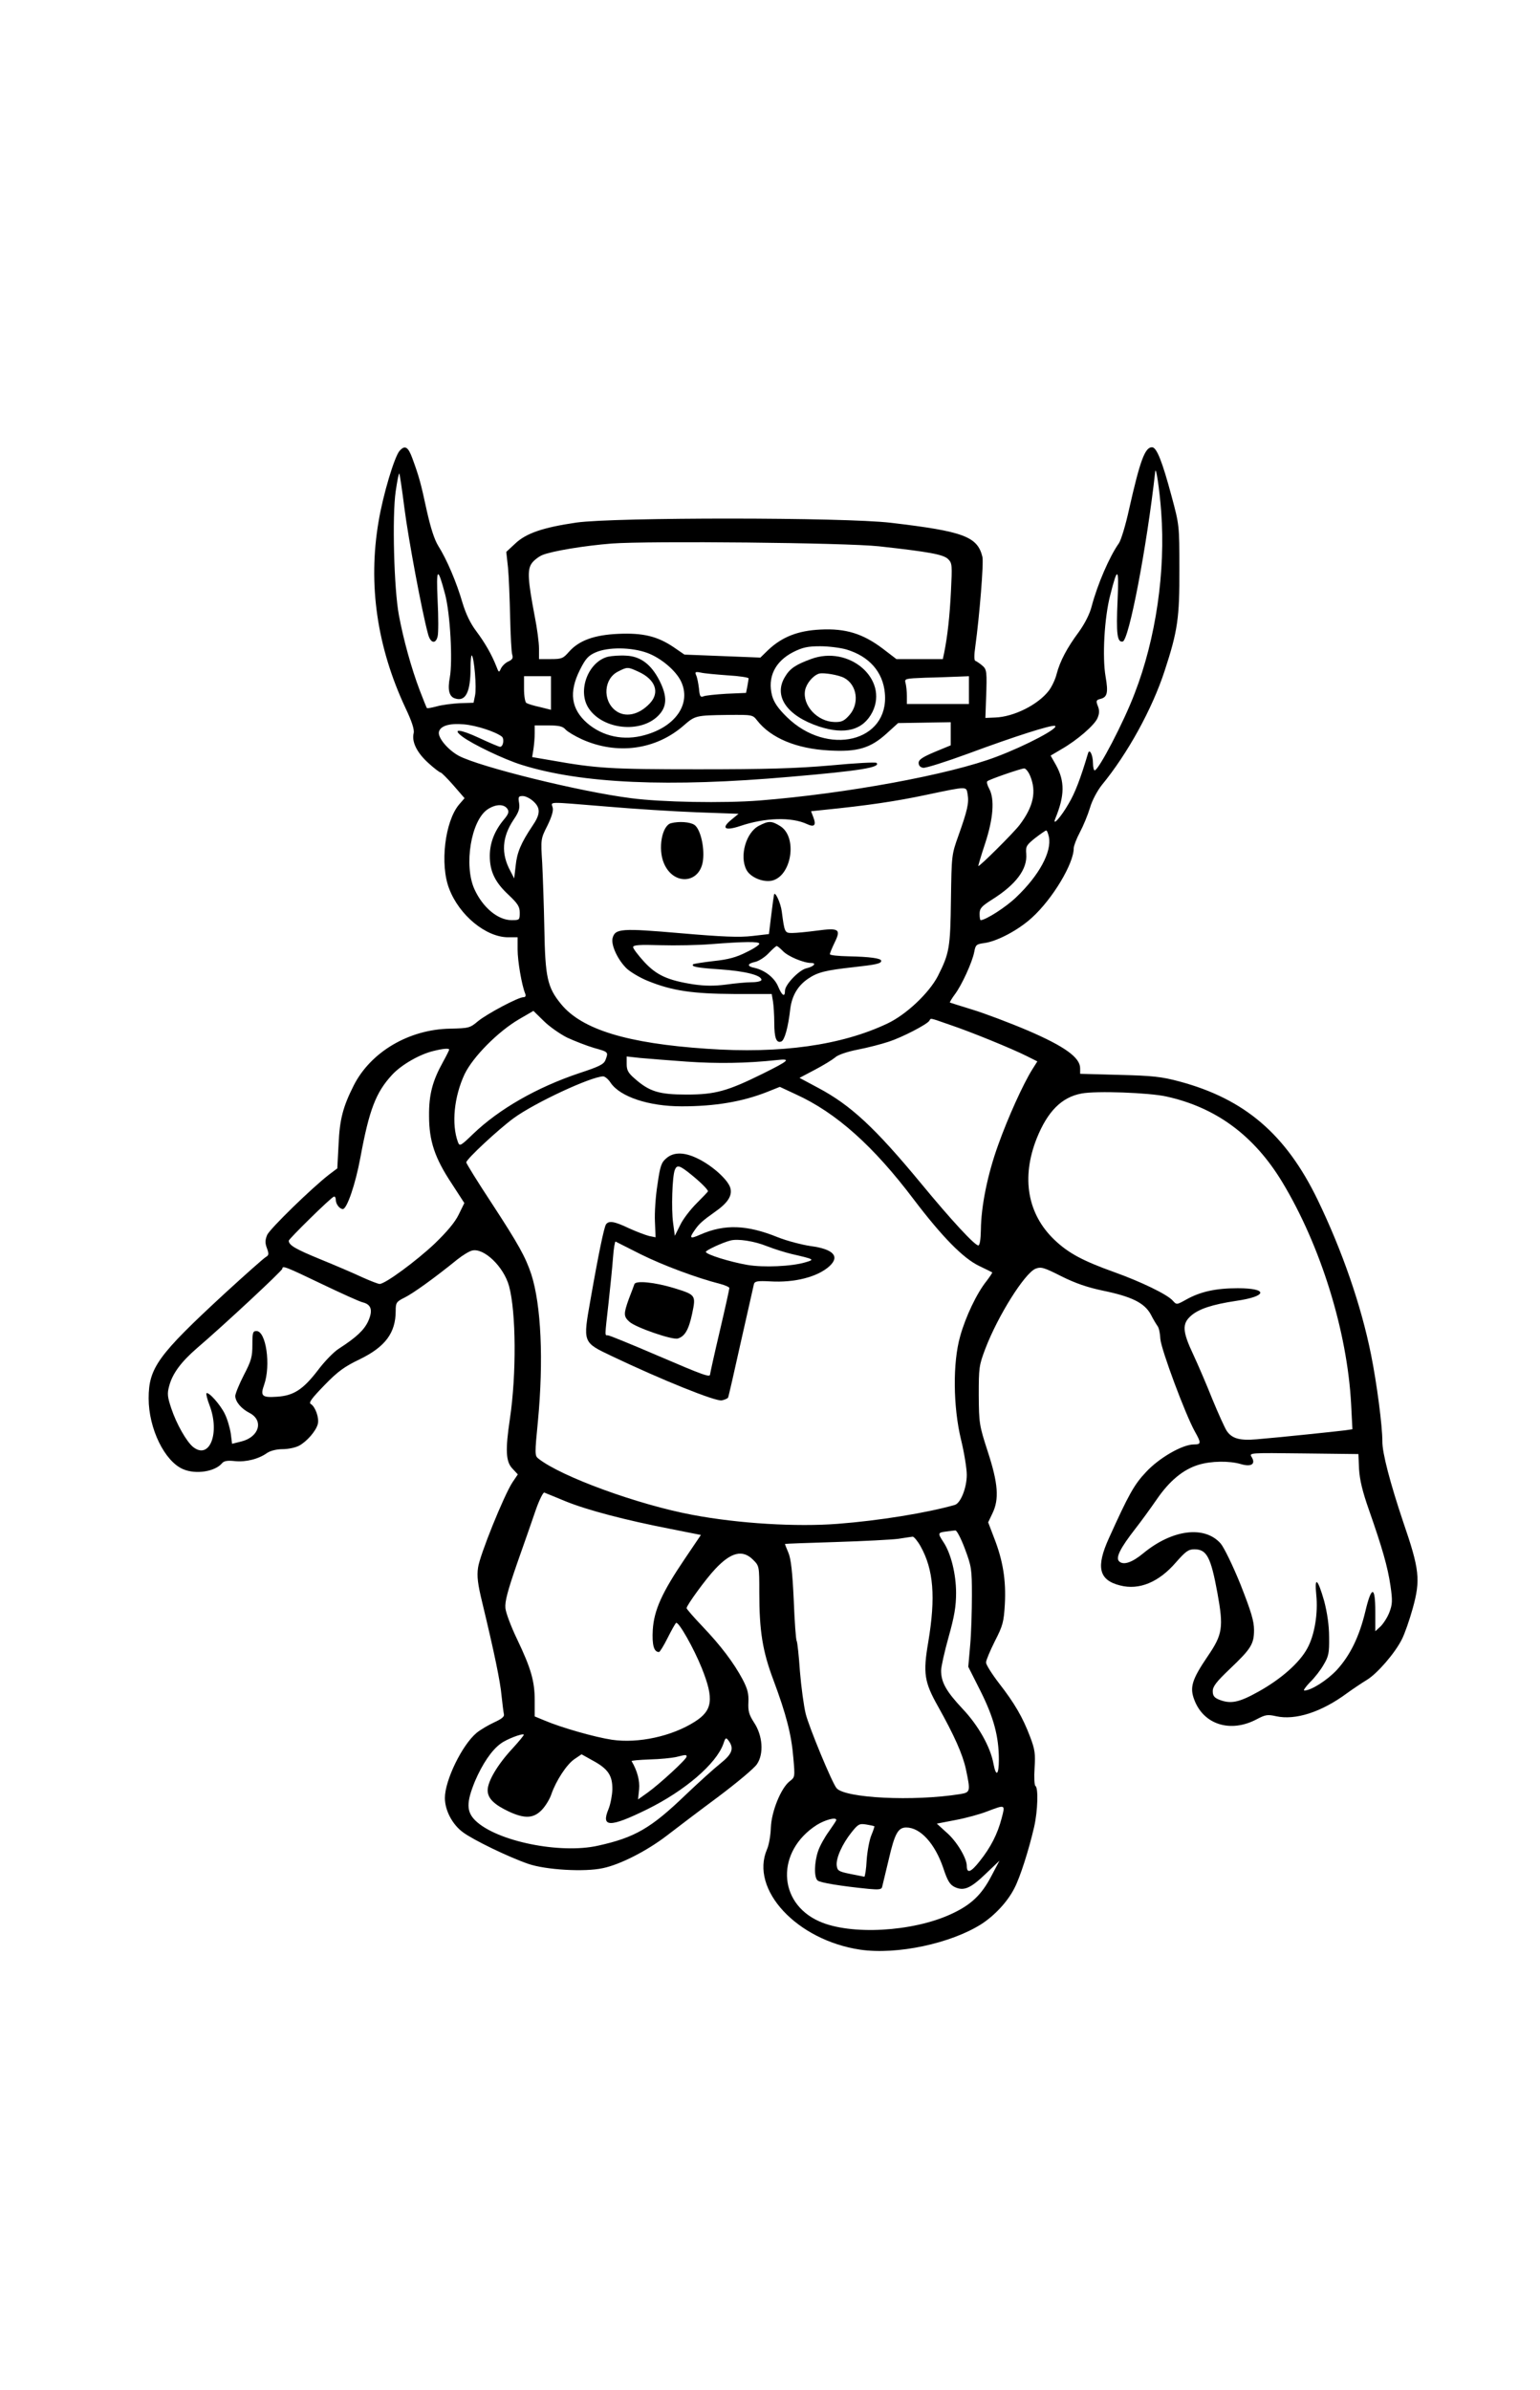 <?xml version="1.0" standalone="no"?>
<!DOCTYPE svg PUBLIC "-//W3C//DTD SVG 20010904//EN"
 "http://www.w3.org/TR/2001/REC-SVG-20010904/DTD/svg10.dtd">
<svg version="1.0" xmlns="http://www.w3.org/2000/svg"
 width="720pt" height="1117pt" viewBox="0 0 720 1117"
 preserveAspectRatio="xMidYMid meet">
<g transform="translate(0,1117) scale(0.1,-0.1)"
fill="#000000" stroke="none">
<path d="M1868 9063 c-24 -28 -77 -204 -98 -330 -50 -292 -8 -586 126 -872 30
-63 42 -101 38 -117 -10 -40 15 -91 68 -139 27 -25 54 -45 58 -45 4 0 31 -27
60 -60 l52 -60 -26 -30 c-66 -79 -90 -280 -46 -393 47 -124 172 -227 276 -227
l44 0 0 -57 c0 -54 19 -165 35 -205 5 -12 2 -18 -8 -18 -24 0 -169 -77 -212
-112 -38 -32 -43 -33 -130 -35 -192 -3 -371 -108 -451 -265 -50 -99 -66 -158
-71 -275 l-6 -113 -36 -27 c-81 -62 -279 -255 -292 -284 -10 -25 -10 -38 -1
-62 10 -27 9 -33 -5 -41 -9 -5 -96 -82 -193 -171 -311 -287 -355 -347 -355
-490 0 -141 75 -295 162 -331 59 -25 148 -11 181 28 9 11 25 14 61 10 52 -5
111 10 151 39 16 10 44 17 72 17 25 0 59 7 76 16 36 19 80 69 88 102 7 28 -12
81 -33 93 -11 6 4 26 64 88 63 65 94 87 165 121 119 58 168 123 168 226 0 39
3 43 43 63 38 19 135 88 246 178 24 19 55 38 68 41 55 14 148 -75 173 -166 33
-121 35 -412 4 -620 -22 -147 -19 -200 11 -232 l26 -28 -25 -37 c-40 -61 -154
-343 -161 -399 -6 -40 -1 -78 19 -160 58 -241 85 -372 91 -439 4 -38 9 -77 11
-86 3 -11 -11 -22 -46 -38 -28 -13 -65 -35 -82 -49 -68 -57 -148 -222 -148
-304 0 -58 35 -124 84 -160 48 -36 213 -116 306 -148 81 -28 263 -39 349 -20
81 17 204 80 296 150 44 34 152 116 241 182 88 66 171 135 183 154 33 48 27
134 -14 195 -23 36 -28 53 -26 94 2 40 -4 63 -27 107 -41 77 -102 158 -189
249 -40 42 -73 80 -73 84 0 13 91 138 134 183 74 79 128 92 177 43 29 -29 29
-30 29 -154 0 -178 15 -273 66 -408 60 -161 84 -254 93 -362 8 -91 8 -92 -17
-111 -41 -32 -85 -141 -88 -216 -1 -36 -9 -82 -18 -102 -81 -188 140 -425 436
-469 172 -25 424 29 567 120 63 41 123 106 154 168 27 52 67 178 92 286 17 75
20 183 6 191 -5 3 -7 41 -4 84 4 66 2 86 -21 146 -34 90 -72 156 -146 251 -33
43 -60 86 -60 96 0 10 19 55 41 99 38 74 42 90 47 174 6 111 -9 203 -49 306
l-29 76 20 42 c32 66 27 139 -22 289 -40 123 -41 133 -42 263 0 128 1 139 31
218 59 154 183 351 234 373 26 10 38 7 121 -35 66 -33 122 -52 193 -67 136
-28 195 -57 225 -111 12 -24 27 -48 32 -55 6 -7 12 -34 13 -60 4 -50 117 -353
161 -432 31 -55 30 -61 -4 -61 -54 0 -163 -63 -224 -129 -56 -59 -82 -107
-173 -308 -62 -136 -48 -197 52 -222 89 -23 181 15 261 108 45 51 58 61 86 61
58 0 77 -36 108 -205 29 -160 24 -193 -45 -294 -74 -109 -86 -146 -63 -205 44
-116 170 -155 292 -90 40 21 50 23 90 14 90 -20 212 19 331 107 29 21 71 49
94 63 49 30 131 125 163 189 13 25 36 91 51 145 37 134 32 181 -45 405 -60
179 -98 322 -97 376 0 72 -26 271 -53 405 -46 229 -134 484 -250 724 -148 305
-340 470 -645 552 -86 23 -126 27 -282 31 l-183 5 0 26 c0 50 -72 102 -244
176 -87 37 -204 81 -260 98 -55 17 -103 32 -105 33 -1 2 9 19 23 38 32 42 82
151 91 199 6 33 10 36 47 41 60 8 160 61 223 119 96 87 195 252 195 324 0 11
13 45 29 75 16 30 37 81 47 114 10 35 34 79 55 106 121 147 236 356 294 534
61 186 70 248 69 475 0 204 0 206 -37 343 -43 160 -69 227 -91 227 -33 0 -56
-63 -107 -289 -16 -74 -38 -146 -48 -160 -44 -62 -100 -192 -127 -294 -9 -36
-32 -81 -60 -120 -55 -74 -88 -136 -104 -197 -6 -25 -23 -60 -36 -77 -50 -66
-164 -123 -251 -126 l-46 -2 3 85 c5 134 4 142 -19 161 -12 10 -26 19 -31 21
-6 2 -6 27 0 68 19 138 40 392 33 418 -23 95 -89 119 -428 159 -221 26 -1291
26 -1470 1 -157 -23 -236 -50 -287 -99 l-41 -38 8 -73 c4 -40 8 -144 10 -230
2 -87 6 -167 10 -178 5 -15 0 -23 -18 -31 -14 -6 -29 -21 -35 -33 -9 -20 -10
-20 -21 9 -22 56 -53 110 -94 165 -28 37 -49 81 -65 134 -27 93 -72 200 -113
265 -19 31 -36 86 -54 166 -27 125 -35 156 -67 243 -20 55 -35 63 -60 35z
m3561 -285 c21 -277 -25 -593 -124 -848 -51 -135 -169 -360 -187 -360 -4 0 -8
15 -8 33 0 38 -16 71 -23 47 -35 -118 -61 -186 -91 -236 -36 -63 -78 -109 -62
-69 44 107 45 174 3 250 l-25 44 49 29 c74 42 156 113 170 146 9 21 10 36 2
56 -10 25 -8 29 12 34 32 8 37 29 24 104 -16 91 -6 276 22 382 34 135 41 130
34 -26 -7 -155 -2 -197 24 -192 29 6 112 437 152 794 3 30 20 -80 28 -188z
m-3538 16 c18 -141 82 -484 110 -586 11 -44 36 -50 45 -12 4 15 4 90 0 168 -7
155 0 161 35 29 24 -91 36 -311 22 -389 -11 -58 -3 -90 25 -98 49 -16 72 30
72 143 0 35 3 62 6 58 11 -11 23 -151 15 -187 l-7 -34 -64 -2 c-36 -2 -84 -8
-108 -15 -23 -6 -44 -10 -46 -8 -2 2 -17 40 -34 84 -39 103 -76 237 -97 350
-23 122 -32 463 -15 579 7 48 14 85 17 83 2 -3 13 -76 24 -163z m2219 -177
c235 -26 301 -38 323 -60 19 -19 19 -28 13 -151 -6 -118 -16 -209 -32 -288
l-6 -28 -108 0 -109 0 -64 49 c-93 70 -173 95 -291 89 -105 -5 -179 -34 -244
-95 l-37 -36 -177 7 -178 7 -51 35 c-76 51 -143 67 -258 62 -113 -5 -184 -31
-231 -84 -27 -31 -34 -34 -85 -34 l-55 0 0 50 c0 27 -9 95 -20 150 -32 168
-35 216 -15 246 9 14 32 32 50 40 46 19 198 44 325 54 174 13 1094 4 1250 -13z
m-153 -482 c107 -32 171 -105 180 -204 21 -228 -268 -298 -458 -112 -41 40
-60 68 -69 99 -23 87 13 161 99 205 44 22 68 27 126 27 39 0 94 -7 122 -15z
m-931 -16 c65 -24 134 -83 158 -133 49 -103 -24 -211 -169 -251 -98 -28 -197
-7 -270 56 -75 66 -86 144 -34 248 26 52 39 67 73 82 58 26 168 25 242 -2z
m377 -105 c53 -3 97 -10 97 -14 0 -4 -3 -21 -6 -38 l-6 -30 -92 -4 c-50 -3
-98 -8 -107 -12 -14 -6 -18 0 -21 36 -3 24 -8 51 -13 62 -7 16 -4 18 21 13 16
-4 73 -9 127 -13z m-827 -82 l0 -79 -52 13 c-29 6 -57 15 -63 19 -6 3 -11 33
-11 66 l0 59 63 0 63 0 0 -78z m1954 13 l0 -65 -145 0 -145 0 0 38 c0 20 -3
47 -6 59 -6 22 -4 22 92 26 55 1 123 4 152 5 l52 2 0 -65z m-990 -142 c64 -82
184 -132 336 -140 133 -8 194 11 269 79 l54 49 123 2 123 2 0 -54 0 -54 -75
-31 c-57 -24 -75 -36 -75 -51 0 -13 8 -21 21 -23 12 -2 106 28 210 66 221 82
389 135 406 130 24 -8 -134 -92 -272 -144 -219 -84 -706 -173 -1110 -205 -167
-13 -457 -8 -600 11 -237 30 -707 146 -805 198 -51 28 -98 84 -93 111 6 29 49
42 117 36 58 -5 147 -34 177 -57 13 -10 7 -48 -8 -48 -5 0 -50 19 -99 42 -88
41 -127 44 -79 7 47 -36 195 -107 278 -133 280 -88 689 -106 1257 -56 327 28
424 44 403 65 -4 4 -100 -1 -215 -12 -161 -14 -300 -18 -618 -18 -412 0 -475
4 -689 42 l-88 15 6 37 c3 20 6 53 6 74 l0 37 63 0 c50 0 68 -4 81 -19 9 -10
44 -31 77 -46 165 -74 346 -49 476 65 53 46 56 47 205 49 116 1 117 1 138 -26z
m1276 -258 c31 -74 16 -144 -49 -230 -28 -37 -189 -197 -193 -192 -1 1 13 49
32 106 38 116 45 206 19 255 -9 16 -13 32 -9 35 7 8 155 59 172 60 7 1 20 -15
28 -34z m-292 -87 c7 -40 -1 -75 -43 -193 -32 -89 -32 -92 -35 -300 -3 -224
-7 -249 -61 -356 -41 -79 -147 -180 -236 -222 -215 -102 -499 -142 -844 -118
-372 25 -585 90 -682 209 -64 78 -74 125 -78 352 -2 107 -7 245 -10 307 -7
111 -7 113 24 174 20 41 29 70 25 85 -7 29 -33 28 251 5 127 -11 317 -23 424
-27 l194 -7 -34 -28 c-49 -40 -30 -53 42 -29 115 39 239 43 312 9 34 -16 44
-6 30 31 l-11 29 57 6 c210 21 342 41 479 70 200 42 189 41 196 3z m-2030 -33
c34 -31 33 -60 -5 -115 -53 -79 -72 -124 -78 -185 l-7 -60 -18 35 c-44 81 -39
158 15 239 24 35 30 52 26 78 -5 29 -3 33 17 33 13 0 35 -11 50 -25z m-121
-36 c8 -13 4 -24 -18 -50 -43 -52 -65 -108 -65 -169 0 -73 25 -124 89 -183 42
-40 51 -54 51 -82 0 -34 -1 -35 -38 -35 -64 0 -135 59 -174 145 -50 111 -16
321 62 373 38 25 77 26 93 1z m2531 -130 c14 -70 -46 -180 -152 -281 -47 -46
-144 -108 -167 -108 -3 0 -5 13 -5 30 0 25 9 35 58 66 113 71 166 143 160 214
-3 35 1 41 42 74 25 19 48 35 51 35 4 1 9 -13 13 -30z m-2252 -938 c35 -16 91
-38 125 -48 68 -19 68 -19 54 -56 -8 -21 -29 -31 -123 -62 -197 -66 -374 -167
-496 -284 -59 -57 -63 -59 -71 -38 -31 84 -18 212 31 317 39 81 155 198 253
256 l69 40 48 -47 c26 -26 76 -61 110 -78z m1789 60 c101 -34 289 -111 359
-146 l50 -25 -24 -38 c-42 -67 -113 -223 -159 -352 -50 -138 -80 -287 -81
-397 -1 -45 -5 -73 -12 -73 -17 0 -127 119 -268 290 -215 260 -329 366 -482
447 l-86 46 72 38 c40 21 82 47 94 57 12 12 55 27 106 37 47 9 112 26 145 37
62 20 180 81 190 98 8 13 -2 15 96 -19z m-2341 -116 c0 -3 -13 -29 -29 -58
-49 -88 -66 -153 -65 -252 0 -117 27 -197 106 -316 l59 -91 -26 -53 c-17 -36
-55 -81 -113 -137 -86 -81 -231 -188 -257 -188 -7 0 -43 14 -81 31 -38 18
-127 56 -198 85 -117 48 -145 65 -146 86 0 8 197 202 211 206 5 2 9 -5 9 -15
0 -20 18 -43 33 -43 19 0 59 116 82 241 41 222 72 304 148 386 43 47 130 97
195 112 44 11 72 13 72 6z m1110 -56 c143 -10 280 -8 420 7 71 8 62 -1 -65
-64 -164 -81 -221 -97 -355 -97 -129 0 -174 14 -243 75 -30 26 -37 39 -37 67
l0 36 63 -7 c34 -3 132 -11 217 -17z m-355 -99 c44 -65 177 -110 332 -110 155
0 282 21 399 67 l60 24 75 -35 c189 -86 363 -242 551 -491 133 -175 231 -275
306 -311 32 -15 59 -29 61 -30 1 -2 -11 -20 -27 -41 -45 -56 -98 -167 -123
-258 -35 -122 -33 -329 4 -482 15 -61 27 -136 27 -165 0 -61 -29 -134 -57
-141 -131 -37 -351 -73 -546 -88 -192 -15 -464 1 -680 42 -252 47 -613 178
-720 263 -17 13 -17 22 -2 175 27 285 15 543 -31 686 -27 81 -59 139 -185 332
-66 100 -119 186 -119 191 0 15 151 155 222 207 99 72 359 193 418 195 8 0 24
-13 35 -30z m2598 -64 c232 -51 410 -182 542 -400 180 -298 304 -698 322
-1038 l6 -117 -34 -5 c-38 -5 -306 -33 -414 -42 -80 -7 -116 4 -140 40 -9 14
-39 80 -67 148 -27 68 -67 161 -89 208 -51 108 -53 144 -11 181 36 32 99 53
212 70 146 21 151 59 7 59 -103 0 -175 -16 -241 -53 -45 -25 -45 -25 -63 -5
-25 29 -150 89 -273 133 -148 53 -215 89 -280 151 -126 120 -156 290 -83 474
51 127 117 193 210 210 68 13 315 4 396 -14z m-3949 -876 c92 -44 178 -83 192
-86 40 -10 48 -37 26 -87 -19 -42 -55 -76 -137 -129 -23 -14 -68 -60 -100
-103 -68 -88 -112 -117 -189 -122 -71 -5 -80 3 -61 56 32 91 9 251 -36 251
-17 0 -19 -8 -19 -64 0 -56 -5 -75 -40 -142 -22 -43 -40 -87 -40 -98 1 -27 28
-59 67 -79 67 -35 45 -112 -38 -133 l-44 -11 -6 48 c-4 26 -16 68 -28 92 -21
43 -76 105 -86 96 -2 -3 4 -29 15 -57 49 -129 0 -255 -77 -194 -31 25 -78 108
-102 180 -18 54 -20 69 -10 105 15 58 56 113 130 177 123 105 399 362 399 371
0 16 15 10 184 -71z m4850 -865 c3 -50 16 -105 46 -190 63 -180 88 -267 101
-356 10 -69 9 -86 -5 -123 -9 -24 -28 -53 -41 -66 l-25 -23 0 91 c0 123 -18
123 -47 0 -28 -116 -70 -203 -133 -272 -45 -48 -120 -96 -152 -96 -6 0 6 17
26 38 21 20 50 57 64 82 24 40 27 55 26 130 0 55 -9 114 -23 168 -30 105 -46
119 -37 29 9 -86 -8 -189 -42 -250 -36 -67 -122 -143 -228 -202 -93 -52 -131
-59 -186 -37 -21 9 -28 18 -28 39 0 22 17 44 79 103 100 95 114 117 114 183 0
41 -13 85 -63 212 -36 89 -77 173 -93 192 -75 85 -226 66 -361 -45 -53 -44
-94 -58 -114 -38 -17 17 6 62 76 152 26 33 71 95 100 137 59 86 123 140 196
162 59 18 144 19 198 3 48 -14 70 0 50 33 -13 20 -11 20 243 17 l256 -3 3 -70z
m-3709 -151 c101 -41 280 -88 491 -129 l141 -28 -75 -111 c-107 -158 -144
-240 -150 -332 -4 -71 5 -104 29 -104 4 0 22 29 40 65 18 36 36 68 40 71 12 7
83 -119 120 -211 58 -145 51 -198 -33 -251 -107 -68 -264 -102 -387 -84 -80
12 -238 57 -315 90 l-46 19 0 74 c0 90 -17 150 -82 286 -28 58 -53 124 -55
146 -3 31 10 80 55 210 33 94 73 207 88 252 16 45 34 81 39 78 6 -2 51 -21
100 -41z m1866 -221 c31 -83 33 -95 33 -218 0 -71 -3 -176 -8 -232 l-9 -102
57 -113 c62 -124 86 -212 86 -321 0 -72 -13 -83 -25 -20 -14 79 -71 180 -145
258 -75 80 -100 123 -100 178 0 18 16 89 35 157 27 96 35 143 35 206 0 88 -24
186 -60 239 -26 40 -26 43 13 48 17 2 37 5 44 5 6 1 26 -37 44 -85z m-207 11
c61 -109 71 -238 36 -447 -25 -146 -19 -187 46 -302 75 -134 115 -223 130
-293 22 -104 21 -108 -27 -116 -218 -35 -539 -19 -578 28 -21 25 -129 286
-144 347 -9 36 -21 126 -27 198 -5 73 -12 137 -15 142 -4 5 -10 91 -14 192 -6
130 -13 193 -25 221 -9 21 -16 39 -16 41 0 1 107 5 238 9 130 4 262 11 292 15
30 5 60 9 67 10 6 0 23 -20 37 -45z m-1908 -945 c-69 -74 -116 -153 -116 -195
0 -38 30 -67 100 -100 74 -34 115 -32 154 9 17 18 37 51 44 73 22 63 71 138
107 163 l34 23 52 -29 c72 -39 93 -70 92 -136 -1 -28 -9 -69 -18 -91 -36 -86
6 -87 179 -2 179 88 325 214 358 307 10 30 12 31 25 14 26 -36 16 -62 -39
-106 -29 -23 -102 -89 -163 -147 -162 -156 -237 -199 -409 -237 -178 -40 -474
21 -573 117 -43 42 -43 85 -2 185 34 79 77 144 120 175 26 20 101 49 108 42 2
-2 -22 -31 -53 -65z m814 -38 c0 -12 -125 -127 -182 -168 l-45 -32 5 47 c4 41
-9 88 -35 132 -2 3 36 6 85 8 48 1 103 7 122 11 48 12 50 12 50 2z m1473 -288
c-19 -73 -51 -136 -103 -201 -41 -52 -60 -59 -60 -21 0 36 -48 116 -95 156
l-45 41 88 17 c48 9 114 27 147 40 87 33 85 33 68 -32z m-773 -8 c0 -3 -16
-27 -35 -54 -19 -26 -42 -67 -50 -91 -18 -52 -20 -124 -2 -138 12 -10 108 -26
239 -39 44 -4 59 -3 62 8 2 8 16 66 31 129 28 122 44 150 82 150 66 0 134 -75
173 -189 20 -61 31 -78 53 -89 42 -20 73 -8 145 61 l65 62 -38 -72 c-46 -88
-95 -135 -189 -178 -180 -83 -469 -99 -615 -34 -197 87 -203 329 -12 451 39
24 91 38 91 23z m178 -29 c1 -2 -5 -20 -14 -42 -9 -21 -19 -74 -22 -116 -2
-43 -8 -78 -11 -78 -3 1 -33 6 -66 13 -54 11 -60 15 -63 39 -4 35 26 101 69
155 31 39 37 42 69 37 19 -3 36 -7 38 -8z"/>
<path d="M3791 8090 c-71 -26 -98 -44 -121 -83 -55 -90 9 -182 159 -232 122
-40 207 -17 250 68 76 154 -109 314 -288 247z m156 -88 c61 -33 72 -120 24
-174 -24 -27 -36 -33 -70 -32 -80 2 -150 78 -137 148 6 32 37 69 65 78 21 6
92 -6 118 -20z"/>
<path d="M2842 8101 c-93 -24 -144 -161 -89 -242 66 -98 241 -117 324 -34 42
42 44 90 6 165 -39 76 -89 113 -155 116 -29 2 -68 -1 -86 -5z m143 -70 c79
-36 101 -96 54 -147 -52 -56 -117 -69 -162 -34 -61 48 -54 149 13 182 43 22
45 22 95 -1z"/>
<path d="M3137 7323 c-42 -11 -62 -119 -33 -187 45 -107 171 -96 183 16 7 62
-13 144 -40 163 -20 14 -72 18 -110 8z"/>
<path d="M3550 7312 c-62 -30 -94 -143 -60 -207 18 -34 74 -58 116 -51 95 18
125 205 41 256 -39 24 -53 25 -97 2z"/>
<path d="M3619 6990 c-1 -3 -7 -45 -13 -95 l-11 -90 -78 -9 c-60 -7 -139 -4
-335 13 -278 24 -306 22 -318 -23 -8 -33 25 -103 67 -143 19 -17 63 -43 98
-57 113 -46 209 -60 403 -61 l176 0 6 -35 c3 -19 6 -64 6 -100 0 -71 10 -96
33 -87 15 6 32 65 42 154 8 61 36 108 84 140 44 30 83 39 209 53 108 12 132
17 132 30 0 12 -55 19 -152 21 -49 1 -88 5 -88 10 0 5 10 29 22 54 31 63 21
70 -83 56 -45 -6 -97 -11 -115 -11 -35 0 -36 1 -49 101 -5 39 -31 95 -36 79z
m-69 -230 c0 -6 -27 -24 -61 -40 -45 -23 -84 -34 -152 -41 -51 -6 -94 -13 -96
-15 -12 -11 19 -17 126 -24 115 -8 193 -27 193 -49 0 -6 -20 -11 -44 -11 -25
0 -79 -5 -121 -11 -55 -7 -97 -7 -153 1 -121 19 -173 43 -231 106 -28 31 -51
61 -51 68 0 10 30 12 128 9 70 -2 177 0 237 5 154 12 225 13 225 2z m110 -34
c23 -25 97 -56 132 -56 28 0 13 -17 -22 -25 -34 -8 -100 -76 -100 -105 0 -32
-14 -23 -32 20 -17 41 -62 76 -110 87 -37 7 -35 20 3 28 17 4 45 22 62 40 18
19 35 34 38 34 3 1 16 -10 29 -23z"/>
<path d="M3115 5757 c-23 -19 -29 -37 -41 -122 -9 -55 -14 -133 -12 -173 l3
-74 -30 6 c-16 4 -59 20 -94 36 -69 33 -95 37 -108 18 -9 -15 -34 -133 -72
-350 -36 -204 -38 -200 101 -266 231 -110 486 -213 513 -206 14 3 27 9 29 13
2 3 29 121 60 261 32 140 59 262 61 270 4 13 18 15 76 12 114 -7 222 21 277
71 50 46 18 80 -88 94 -41 6 -110 24 -153 41 -145 59 -250 62 -362 13 -49 -22
-54 -18 -28 19 21 31 38 46 96 87 59 41 81 75 72 110 -9 37 -80 102 -147 136
-66 34 -118 35 -153 4z m114 -74 c45 -36 81 -72 81 -80 0 -2 -24 -27 -53 -56
-29 -29 -64 -74 -77 -102 l-25 -50 -8 60 c-9 64 -4 218 8 248 10 25 22 22 74
-20z m358 -337 c33 -13 85 -29 114 -36 109 -25 109 -26 64 -39 -63 -19 -195
-25 -271 -12 -81 14 -194 49 -194 61 0 7 76 43 115 53 34 9 110 -2 172 -27z
m-590 -38 c101 -50 257 -109 371 -138 23 -6 42 -15 42 -19 0 -5 -20 -96 -45
-202 -25 -106 -45 -197 -45 -201 0 -16 -28 -6 -245 87 -121 52 -226 95 -233
95 -15 0 -15 -10 3 150 8 74 18 170 21 213 3 43 9 77 12 75 4 -2 57 -29 119
-60z"/>
<path d="M2966 5169 c-3 -8 -14 -39 -26 -69 -25 -70 -25 -82 3 -107 28 -26
201 -86 226 -78 33 10 51 41 67 116 18 87 18 88 -86 120 -89 27 -178 36 -184
18z"/>
</g>
</svg>
